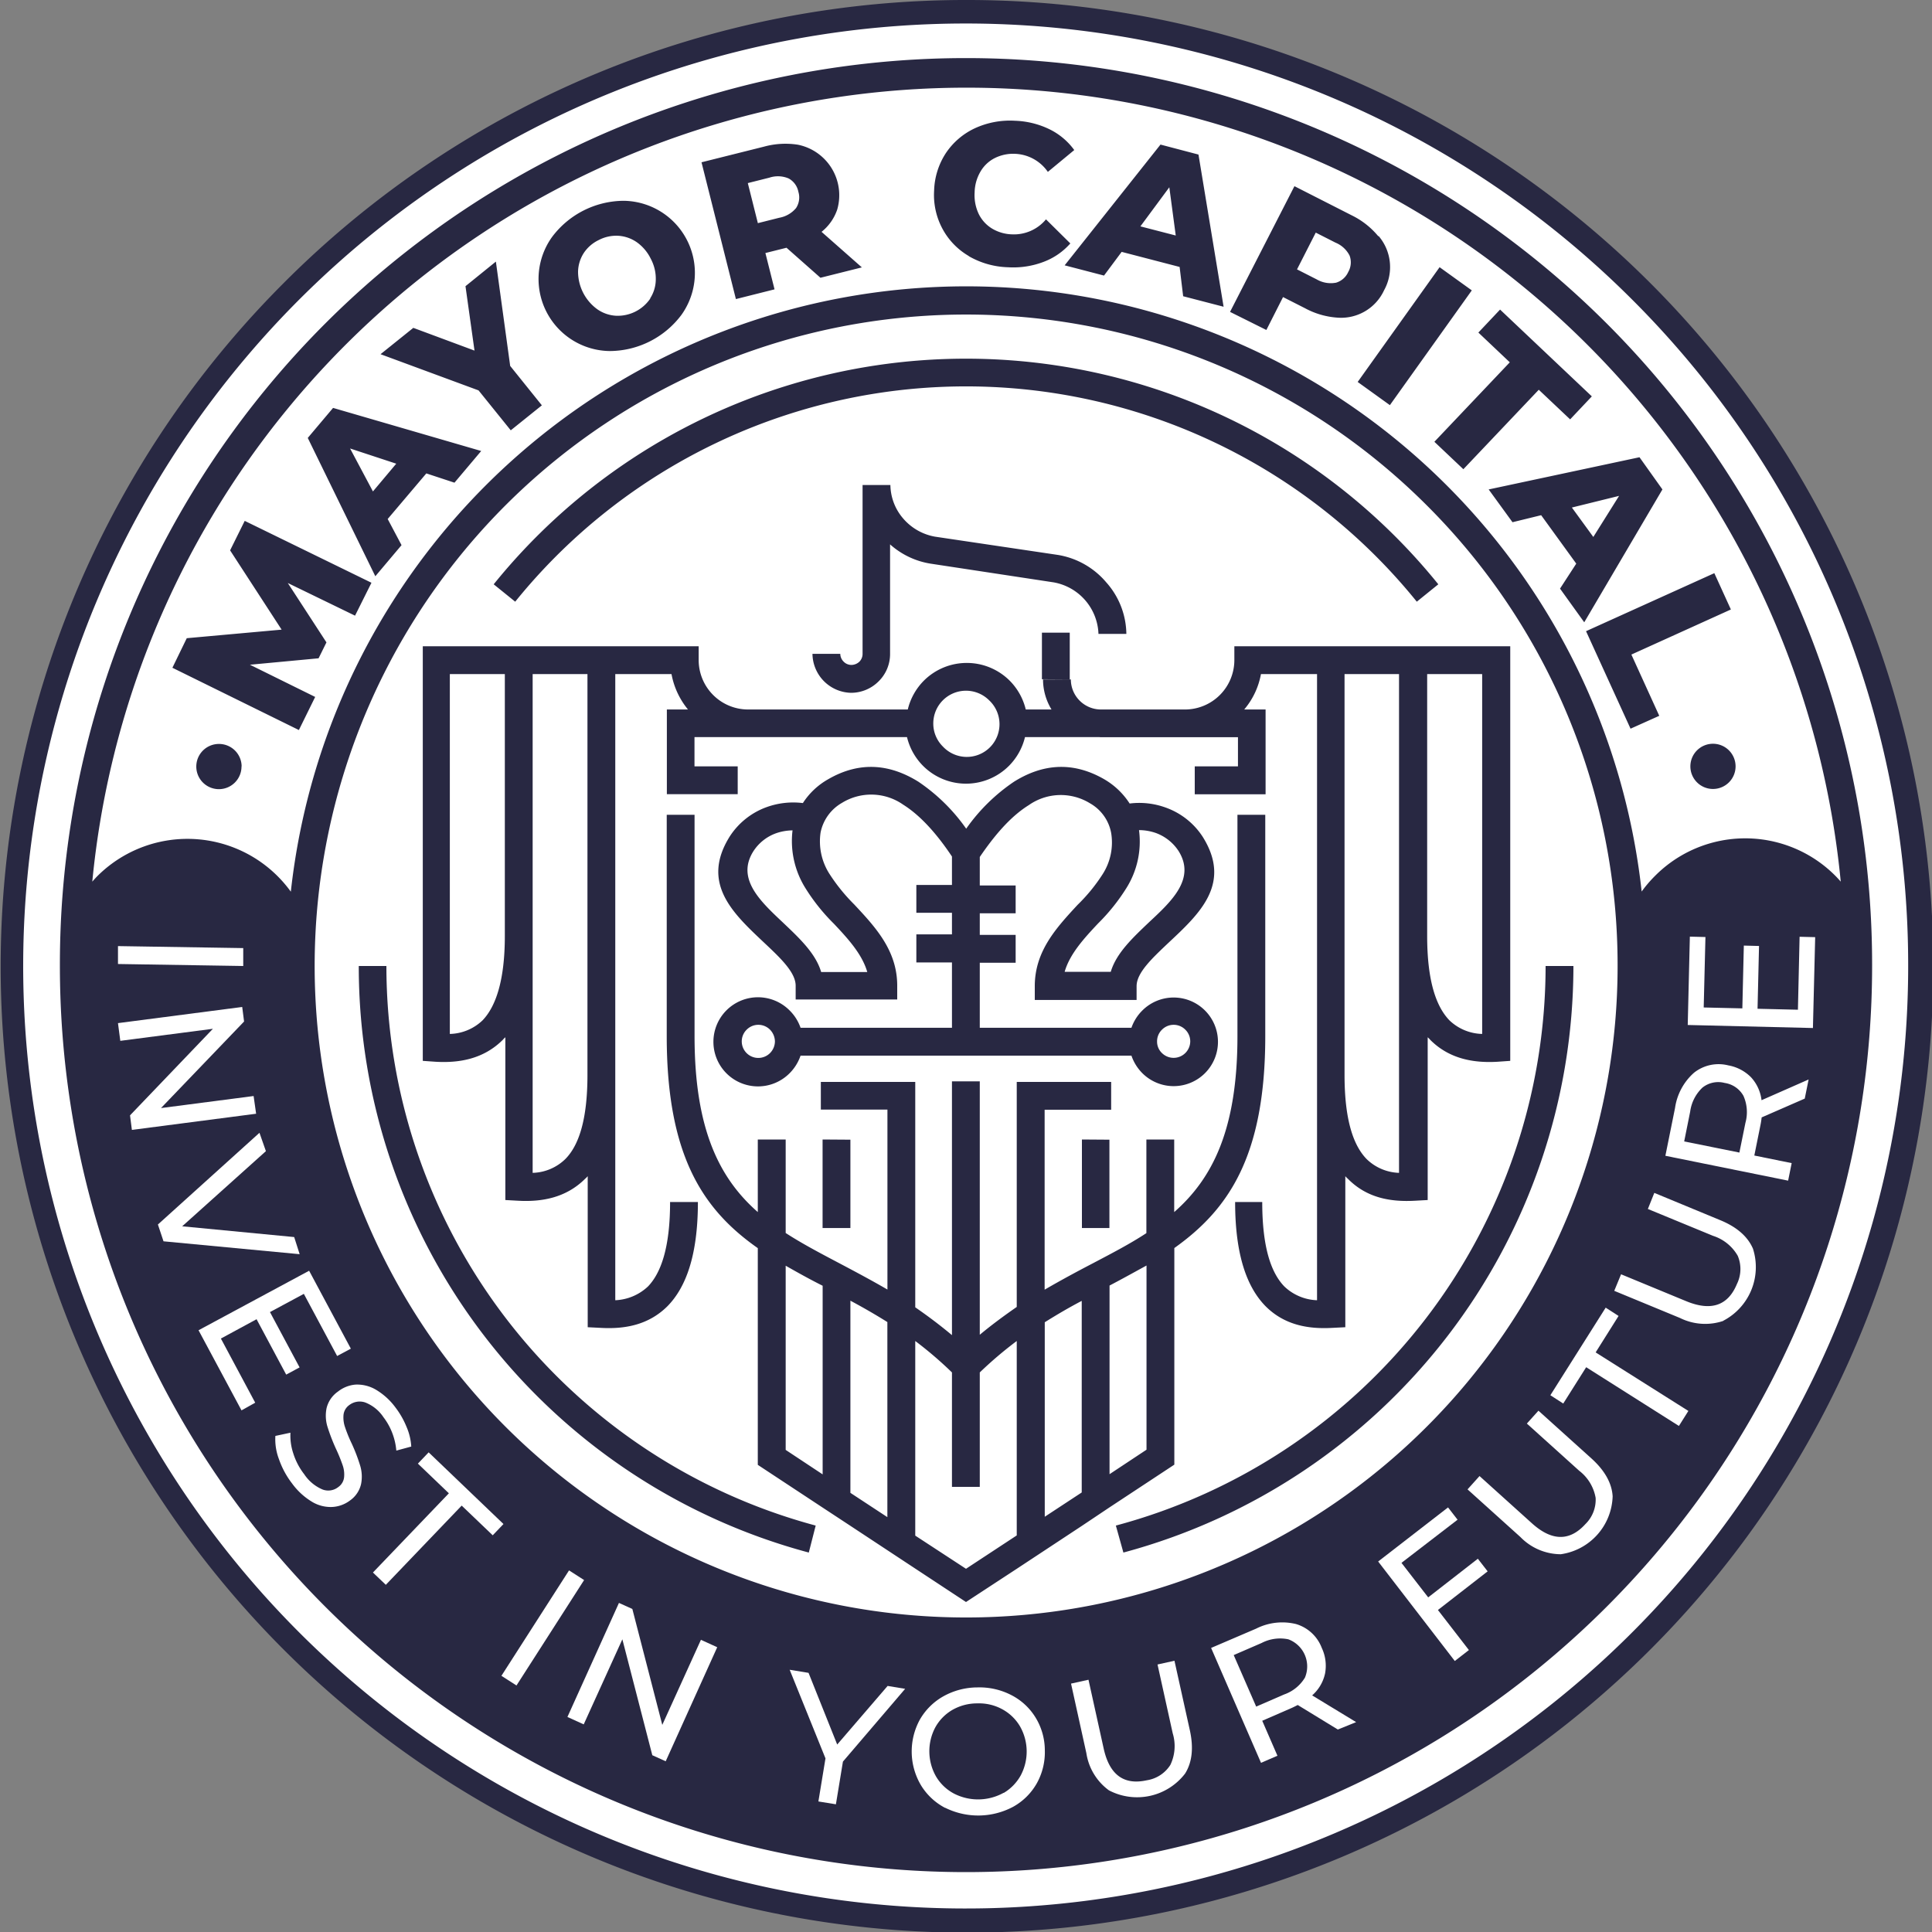 <svg xmlns="http://www.w3.org/2000/svg" viewBox="0 0 300 300"><rect x="0" y="0" width="300" height="300" fill="#808080" stroke="none"/><defs><style>.cls-1{fill:#fff;}.cls-2{fill:#282842;}</style></defs><title>Asset 25</title><g id="Layer_2" data-name="Layer 2"><g id="Layer_1-2" data-name="Layer 1"><circle class="cls-1" cx="150" cy="150" r="148.7"/><path class="cls-2" d="M208.78,104.67v62.24c0,7.05,1.39,11,3.46,13.1a7.55,7.55,0,0,0,5,2.11V104.67Zm46.1,33.82A19.4,19.4,0,0,1,257,136a19.74,19.74,0,0,1,28,0c.28.28.56.59.83.9a136.38,136.38,0,0,0-271.5,0c.27-.31.55-.62.83-.9a19.81,19.81,0,0,1,30,2.46,105.51,105.51,0,0,1,209.76,0ZM290.7,150h0A140.7,140.7,0,0,1,9.3,150h0v-.28a140.7,140.7,0,0,1,281.4,0V150ZM173.27,236.89A90,90,0,0,0,240,150h4.32a94.35,94.35,0,0,1-69.88,91.08Zm-47.68,4.19A94.23,94.23,0,0,1,55.71,150H60a90,90,0,0,0,66.66,86.89ZM76.66,90.73a94.28,94.28,0,0,1,146.68,0L220,93.43a90,90,0,0,0-140,0ZM221.54,78.46A101.16,101.16,0,1,0,251.18,150a100.79,100.79,0,0,0-29.64-71.54Zm-50.76,36H159.16a9.46,9.46,0,0,1-2.52,4.49,9.42,9.42,0,0,1-13.28,0,9.46,9.46,0,0,1-2.52-4.49h-33V119h6.71v4.32h-11V110.17h3.28a12.09,12.09,0,0,1-2.56-5.5H95.54V201.9a7.88,7.88,0,0,0,5.08-2.14c2-2.08,3.43-6,3.43-13.11h4.32c0,8.37-1.9,13.28-4.7,16.15-3,3-6.75,3.6-10.41,3.39l-2-.1V182.64a3.4,3.4,0,0,1-.38.38c-3,3-6.78,3.63-10.41,3.43l-2-.11V161.07a2.73,2.73,0,0,0-.38.38c-3,3-6.78,3.63-10.44,3.42l-2-.14V100.35h42.84v2.14a7.68,7.68,0,0,0,7.67,7.68h24.8a9.49,9.49,0,0,1,2.52-4.5,9.44,9.44,0,0,1,13.28,0,9.49,9.49,0,0,1,2.52,4.5h4a9,9,0,0,1-1.32-4.67h4.32a4.68,4.68,0,0,0,4.67,4.67H184a7.68,7.68,0,0,0,7.67-7.68v-2.14h42.84v64.38l-2,.14c-3.66.21-7.46-.42-10.44-3.42a2.73,2.73,0,0,0-.38-.38v25.27l-2,.11c-3.66.2-7.43-.38-10.41-3.43a3.4,3.4,0,0,1-.38-.38v23.45l-2,.1c-3.66.21-7.43-.38-10.41-3.39-2.8-2.87-4.7-7.78-4.7-16.15H196c0,7.09,1.39,11,3.43,13.11a7.74,7.74,0,0,0,5.08,2.14V104.67h-8.71a11.75,11.75,0,0,1-2.6,5.5h3.32v13.17h-11V119h6.71v-4.53H170.78Zm-6.5-28.29a12.47,12.47,0,0,1,7.5,4.26,12.22,12.22,0,0,1,3.12,8h-4.33a8.44,8.44,0,0,0-6.95-8l-19.08-2.9a12.35,12.35,0,0,1-6.33-3v17a5.93,5.93,0,0,1-1.76,4.25,6.05,6.05,0,0,1-4.29,1.8,6.13,6.13,0,0,1-6-6.05h4.32a1.73,1.73,0,0,0,.52,1.21,1.68,1.68,0,0,0,1.21.51,1.83,1.83,0,0,0,1.24-.51,1.7,1.7,0,0,0,.49-1.21V75.31h4.32a8.13,8.13,0,0,0,2,5.22,8.45,8.45,0,0,0,4.91,2.8Zm-2.49,19.3V98.24h4.32v7.26Zm-19.5,39.62h5.53v-3.35h-5.53v-4.32h5.53V133c-2-3-4.6-6.19-7.57-8.05a8.66,8.66,0,0,0-9.51-.28,6.85,6.85,0,0,0-3.32,4.6,9.36,9.36,0,0,0,1.38,6.43h0a28.24,28.24,0,0,0,3.84,4.74c3.29,3.52,6.68,7.15,6.68,12.62v2.14H123.55v-2.14c0-2.11-2.46-4.39-5-6.78-4.77-4.5-9.78-9.16-5.22-16.42a11.44,11.44,0,0,1,5.71-4.53,12.17,12.17,0,0,1,5.63-.63A11.25,11.25,0,0,1,128.6,121c5.18-3,9.89-2.17,14,.38a28.62,28.62,0,0,1,7.43,7.3,28.62,28.62,0,0,1,7.43-7.3c4.08-2.55,8.79-3.38,14-.38a11.6,11.6,0,0,1,3.95,3.77,12,12,0,0,1,5.6.63,11.39,11.39,0,0,1,5.74,4.53c4.56,7.26-.45,11.92-5.26,16.42-2.52,2.39-5,4.67-5,6.78v2.14H160.68v-2.14c0-5.47,3.39-9.1,6.64-12.62a26.71,26.71,0,0,0,3.88-4.74h0a9.1,9.1,0,0,0,1.34-6.43,6.68,6.68,0,0,0-3.28-4.6,8.65,8.65,0,0,0-9.51.28c-3,1.86-5.53,5-7.61,8.05v4.43h5.57v4.32h-5.57v3.35h5.57v4.33h-5.57v10.09h23.55a7,7,0,0,1,1.7-2.69,6.88,6.88,0,1,1,0,9.75,7.12,7.12,0,0,1-1.7-2.73H124.31a7.12,7.12,0,0,1-1.7,2.73,6.92,6.92,0,1,1,0-9.75,7,7,0,0,1,1.7,2.69h23.51V149.45h-5.53Zm30,54.53v29.29l5.74-3.8v-28.6c-1.83,1-3.77,2.08-5.74,3.11Zm10.06-5.84v33.65l-10.06,6.63L168,236.93l-10.07,6.64h0L150,248.76l-7.88-5.19h0l-10.07-6.64-4.32-2.84-10.06-6.63V193.81c-8.37-5.88-14.14-14.14-14.14-32.92V126.52h4.32v34.37c0,14.56,3.91,22.13,9.82,27.32V176.94H122v14.52c2.56,1.66,5.4,3.15,8.34,4.7,2.42,1.28,4.91,2.6,7.46,4.08V172.3H127.46V168h14.66v35c1.9,1.31,3.8,2.73,5.7,4.32V167.91h4.32v39.35c1.91-1.59,3.84-3,5.74-4.32V168h14.66v4.32H162.21v27.94c2.55-1.48,5-2.8,7.46-4.08,2.94-1.55,5.75-3,8.34-4.7V176.94h4.32v11.27c5.91-5.19,9.82-12.76,9.82-27.32V126.52h4.32v34.37c0,18.78-5.81,27-14.14,32.92Zm-20.12,11.48v30.26l5.74-3.77V202c-1.91,1-3.81,2.11-5.74,3.32ZM122,196.54v28.6l5.74,3.8V199.65c-2-1-3.91-2.07-5.74-3.11ZM132.05,202v29.81l5.74,3.77V205.29c-1.93-1.21-3.87-2.32-5.74-3.32Zm10.07,6.26v30.19L150,243.6l7.88-5.18V208.23a61,61,0,0,0-5.74,4.88v17.77h-4.32V213.11a59.46,59.46,0,0,0-5.7-4.88Zm-10.07-31.29v13.72h-4.32V176.94Zm40.22,0v13.72H168V176.94ZM153.6,108.75a5.08,5.08,0,0,0-8.68,3.59,5,5,0,0,0,1.48,3.57,5.08,5.08,0,1,0,7.2-7.16Zm-30.5,20.19a8,8,0,0,0-2.6.45,7,7,0,0,0-3.52,2.8c-2.66,4.22,1,7.68,4.53,11,2.59,2.46,5.15,4.84,6,7.75h7.16c-.79-2.77-3-5.19-5.18-7.5a30.26,30.26,0,0,1-4.43-5.54h0a13.8,13.8,0,0,1-2-8.92Zm53.77,0a13.58,13.58,0,0,1-1.94,8.92h0a30.26,30.26,0,0,1-4.43,5.54c-2.17,2.31-4.39,4.73-5.18,7.5h7.16c.86-2.91,3.42-5.29,6-7.75,3.53-3.28,7.19-6.74,4.53-11a7.13,7.13,0,0,0-3.52-2.8,8,8,0,0,0-2.63-.45Zm-57.3,30.95a2.55,2.55,0,0,0-3.63,0,2.54,2.54,0,0,0-.76,1.83,2.57,2.57,0,0,0,4.39,1.8,2.6,2.6,0,0,0,.76-1.8,2.67,2.67,0,0,0-.76-1.83Zm64.49,0a2.55,2.55,0,0,0-3.63,0,2.51,2.51,0,0,0-.76,1.83,2.44,2.44,0,0,0,.76,1.8,2.58,2.58,0,0,0,4.39-1.8,2.54,2.54,0,0,0-.76-1.83ZM91.22,104.67H82.71v77.45A7.55,7.55,0,0,0,87.76,180c2.07-2.07,3.46-6,3.46-13.1Zm-12.83,0H69.85v55.88a7.61,7.61,0,0,0,5.08-2.11c2-2.08,3.46-6.05,3.46-13.11Zm143.22,0v40.66c0,7.06,1.42,11,3.46,13.11a7.61,7.61,0,0,0,5.08,2.11V104.67ZM150,0A150.05,150.05,0,1,1,44,44,149.48,149.48,0,0,1,150,0ZM253.46,46.54A146.35,146.35,0,1,0,296.3,150,145.91,145.91,0,0,0,253.46,46.54ZM55.13,95.6,44.69,90.53l6,9.22-1.22,2.47-10.66,1,10.13,5-2.53,5.14-19.64-9.67L29,99.1l14.73-1.33-8-12.31L38,80.88l19.68,9.61ZM66.2,73.51l-6,7.08,2.15,4.06-4.07,4.83L47.79,68l3.93-4.66,23,6.69-4.15,4.92ZM61.53,72l-7.17-2.36,3.55,6.67ZM79.22,56.82l4.92,6.12-4.83,3.88-5-6.2L59.09,55l5.09-4.09,9.5,3.53-1.4-10L77,40.62ZM94.7,54.51a11.19,11.19,0,0,1-9-17.68,14,14,0,0,1,11.13-5.65,11.2,11.2,0,0,1,9,17.69A14,14,0,0,1,94.7,54.51Zm6.23-8.14a5.49,5.49,0,0,0,.9-2.92,6.56,6.56,0,0,0-.78-3.27,6.81,6.81,0,0,0-2.17-2.57,5.65,5.65,0,0,0-2.9-1,5.87,5.87,0,0,0-3,.66,5.79,5.79,0,0,0-2.32,2,5.55,5.55,0,0,0-.9,2.93,7.23,7.23,0,0,0,3,5.83,5.63,5.63,0,0,0,2.89,1,6.13,6.13,0,0,0,5.36-2.72Zm21.2-7.9-3.28.82,1.42,5.64-6,1.51L108.93,25.2l9.71-2.43a12.57,12.57,0,0,1,5.25-.3A8,8,0,0,1,130,32.55,7.52,7.52,0,0,1,127.57,36l6.26,5.52-6.43,1.61Zm.33-10.76a4.24,4.24,0,0,0-3-.12l-3.34.84,1.56,6.22,3.34-.84a4.38,4.38,0,0,0,2.59-1.5,3,3,0,0,0,.36-2.53A3,3,0,0,0,122.46,27.71Zm28,12.06a10.8,10.8,0,0,1-4.11-4.24,11.07,11.07,0,0,1-1.3-5.94,11.21,11.21,0,0,1,1.82-5.81,11,11,0,0,1,4.48-3.85,13,13,0,0,1,6.24-1.18,13.22,13.22,0,0,1,5.35,1.31,10.36,10.36,0,0,1,3.87,3.24l-4.1,3.39a6.49,6.49,0,0,0-5-2.8,6.4,6.4,0,0,0-3.21.64,5.38,5.38,0,0,0-2.25,2.11,6.63,6.63,0,0,0-.91,3.23,6.82,6.82,0,0,0,.61,3.3,5.46,5.46,0,0,0,2.06,2.3,6.35,6.35,0,0,0,3.14.92,6.46,6.46,0,0,0,5.27-2.33l3.78,3.74A10.4,10.4,0,0,1,162,40.68a13.19,13.19,0,0,1-5.45.82A12.92,12.92,0,0,1,150.42,39.77Zm32.71,1.68-9-2.34-2.74,3.68-6.11-1.59L180.2,22.45,186.1,24,190,47.63,183.72,46Zm-.6-4.88-1-7.49-4.49,6.07Zm31.51.09a7.42,7.42,0,0,1,.84,8.41,7.35,7.35,0,0,1-7.28,4.25,12.3,12.3,0,0,1-5-1.46l-3.41-1.73-2.59,5.11L191,48.43,201,28.91l8.92,4.54A12.39,12.39,0,0,1,214,36.66Zm-6.67,7.25a3,3,0,0,0,1.94-1.67,3,3,0,0,0,.21-2.56,4.26,4.26,0,0,0-2.18-2l-3.07-1.56-2.91,5.71,3.07,1.56A4.32,4.32,0,0,0,207.37,43.91Zm16.13-2.42,5,3.6L215.82,62.91l-5-3.6Zm10.9,14.77-4.88-4.62,3.37-3.57,14.25,13.48-3.37,3.57-4.87-4.6L227.23,72.86l-4.5-4.26Zm10.32,31.26L239.31,80l-4.45,1.09L231.16,76l23.42-5,3.56,5L246,96.63l-3.76-5.23Zm2.65-4.14,4-6.38-7.33,1.81ZM266.2,89l2.57,5.64-15.45,7,4.33,9.51-4.46,2-6.91-15.14Zm3.3,30a3.51,3.51,0,1,1-3.51-3.51A3.51,3.51,0,0,1,269.5,119Zm-232,0A3.51,3.51,0,1,1,34,115.52,3.51,3.51,0,0,1,37.52,119Z"/><path class="cls-1" d="M37.77,147.22l0,2.78-19.45-.31,0-2.78Z"/><path class="cls-1" d="M39.77,172.94l-19.29,2.51-.29-2.26,12.87-13.44-14.38,1.87-.36-2.75,19.29-2.51.29,2.26L25,172.06l14.38-1.87Z"/><path class="cls-1" d="M46.53,194.75l-21.14-2-.87-2.61,15.77-14.24,1,2.85-13,11.67,17.39,1.67Z"/><path class="cls-1" d="M39.63,217.81,37.5,219l-6.67-12.44L48,197.32l6.48,12.1-2.13,1.14-5.17-9.65-5.26,2.83,4.6,8.59-2.08,1.12-4.6-8.6-5.54,3Z"/><path class="cls-1" d="M43.32,226.59a8.67,8.67,0,0,1-.56-3.62l2.34-.5a8.73,8.73,0,0,0,.45,3.24,10.28,10.28,0,0,0,1.69,3.21,6.42,6.42,0,0,0,2.85,2.37,2.51,2.51,0,0,0,2.45-.39,2.12,2.12,0,0,0,.89-1.51,4.33,4.33,0,0,0-.22-1.86,26.13,26.13,0,0,0-1.06-2.6,29.35,29.35,0,0,1-1.32-3.45,5.85,5.85,0,0,1-.12-2.82,4.38,4.38,0,0,1,1.76-2.57A5.06,5.06,0,0,1,55.2,215a5.74,5.74,0,0,1,3.1.75,10.31,10.31,0,0,1,3.12,2.82,13,13,0,0,1,1.71,3,9,9,0,0,1,.73,3.05l-2.32.63a9.94,9.94,0,0,0-.65-2.79,9.63,9.63,0,0,0-1.35-2.4,6,6,0,0,0-2.84-2.29,2.66,2.66,0,0,0-2.48.42,2.14,2.14,0,0,0-.88,1.52,4.61,4.61,0,0,0,.24,1.91,22.66,22.66,0,0,0,1.05,2.57,26.75,26.75,0,0,1,1.31,3.44,5.89,5.89,0,0,1,.13,2.8A4.28,4.28,0,0,1,54.34,233a5,5,0,0,1-2.72,1,5.58,5.58,0,0,1-3.13-.78,10.54,10.54,0,0,1-3.13-2.86A13.27,13.27,0,0,1,43.32,226.59Z"/><path class="cls-1" d="M69.7,231.88l-4.81-4.61,1.67-1.75,11.62,11.13-1.67,1.75-4.82-4.61-11.78,12.3-2-1.91Z"/><path class="cls-1" d="M88.36,243.85l2.34,1.5L80.2,261.72l-2.34-1.5Z"/><path class="cls-1" d="M111.37,255.78l-8,17.71-2.08-.94-4.65-18-6,13.21-2.53-1.15,8-17.71,2.08.94,4.65,18,6-13.21Z"/><path class="cls-1" d="M130.89,273.54l-1.09,6.63-2.72-.44,1.1-6.69-5.56-13.76,2.93.48L130,270.89l7.83-9.1,2.72.45Z"/><path class="cls-1" d="M146.73,280.71A9.59,9.59,0,0,1,143,277.2a10.29,10.29,0,0,1-.17-10.17,9.67,9.67,0,0,1,3.66-3.63,10.92,10.92,0,0,1,5.28-1.38,10.78,10.78,0,0,1,5.3,1.21,9.44,9.44,0,0,1,3.75,3.5,9.75,9.75,0,0,1,1.42,5.07,9.9,9.9,0,0,1-1.25,5.12,9.52,9.52,0,0,1-3.64,3.62,11.53,11.53,0,0,1-10.58.17Zm9.12-2.3a7.24,7.24,0,0,0,2.65-2.73,7.9,7.9,0,0,0-.13-7.64,7.14,7.14,0,0,0-2.74-2.63,7.52,7.52,0,0,0-3.86-.91,7.73,7.73,0,0,0-3.86,1,7.1,7.1,0,0,0-2.68,2.73,7.9,7.9,0,0,0,.13,7.64,7.06,7.06,0,0,0,2.76,2.63,8.18,8.18,0,0,0,7.73-.12Z"/><path class="cls-1" d="M172.19,278a8.78,8.78,0,0,1-3.5-5.77l-2.38-10.8,2.71-.6,2.36,10.69q1.35,6.11,6.7,4.92a5.28,5.28,0,0,0,3.65-2.38,6.76,6.76,0,0,0,.37-4.91l-2.36-10.69,2.63-.58,2.39,10.8q.9,4.1-.74,6.72a9.4,9.4,0,0,1-11.83,2.6Z"/><path class="cls-1" d="M207.74,268.56l-6.23-3.81c-.46.24-.83.42-1.1.53L196,267.2l2.36,5.43-2.55,1.1-7.75-17.84,7-3a9,9,0,0,1,6.18-.71,6.12,6.12,0,0,1,4,3.7,6.49,6.49,0,0,1,.51,4,6.29,6.29,0,0,1-2,3.38l6.83,4.15Zm-5.11-8.06a4.49,4.49,0,0,0-2.58-5.95,6.25,6.25,0,0,0-4.14.57L191.57,257l3.49,8,4.33-1.88A6.14,6.14,0,0,0,202.63,260.5Z"/><path class="cls-1" d="M217.62,242.68l4.15,5.36,7.71-6L231,244l-7.72,6,4.81,6.22-2.19,1.7L214,242.47l10.85-8.4,1.48,1.91Z"/><path class="cls-1" d="M242.29,241.34a8.79,8.79,0,0,1-6.2-2.67l-8.21-7.4,1.86-2.07,8.13,7.33q4.63,4.18,8.31.13a5.3,5.3,0,0,0,1.59-4.07,6.78,6.78,0,0,0-2.55-4.21l-8.13-7.33,1.8-2,8.22,7.41c2.07,1.87,3.18,3.84,3.3,5.89a9.37,9.37,0,0,1-8.12,9Z"/><path class="cls-1" d="M246.3,212.3l-3.56,5.64-2-1.29,8.59-13.6,2,1.29L247.77,210l14.4,9.09-1.47,2.33Z"/><path class="cls-1" d="M267.62,205.1a8.8,8.8,0,0,1-6.74-.44l-10.22-4.22,1.06-2.57,10.12,4.18q5.78,2.38,7.87-2.67a5.28,5.28,0,0,0,.13-4.37A6.81,6.81,0,0,0,266,191.9l-10.12-4.17,1-2.5,10.22,4.23c2.59,1.06,4.29,2.55,5.1,4.44a9.39,9.39,0,0,1-4.64,11.2Z"/><path class="cls-1" d="M280.24,170.59l-6.69,2.92c-.06.52-.13.92-.19,1.21l-.95,4.71,5.8,1.18-.55,2.72-19.06-3.86,1.5-7.43a9,9,0,0,1,2.95-5.47,6.13,6.13,0,0,1,5.31-1.14,6.58,6.58,0,0,1,3.54,1.85,6.33,6.33,0,0,1,1.63,3.56l7.31-3.22Zm-9.52-.43a4,4,0,0,0-2.91-2,3.92,3.92,0,0,0-3.45.72,6.28,6.28,0,0,0-1.91,3.73l-.93,4.63,8.57,1.73.94-4.62A6.23,6.23,0,0,0,270.72,170.16Z"/><path class="cls-1" d="M279.44,145.46l2.42.06-.35,14.11-19.44-.47.33-13.72,2.42.06-.27,10.94,6,.14.23-9.75,2.36.06-.23,9.75,6.27.15Z"/></g></g></svg>